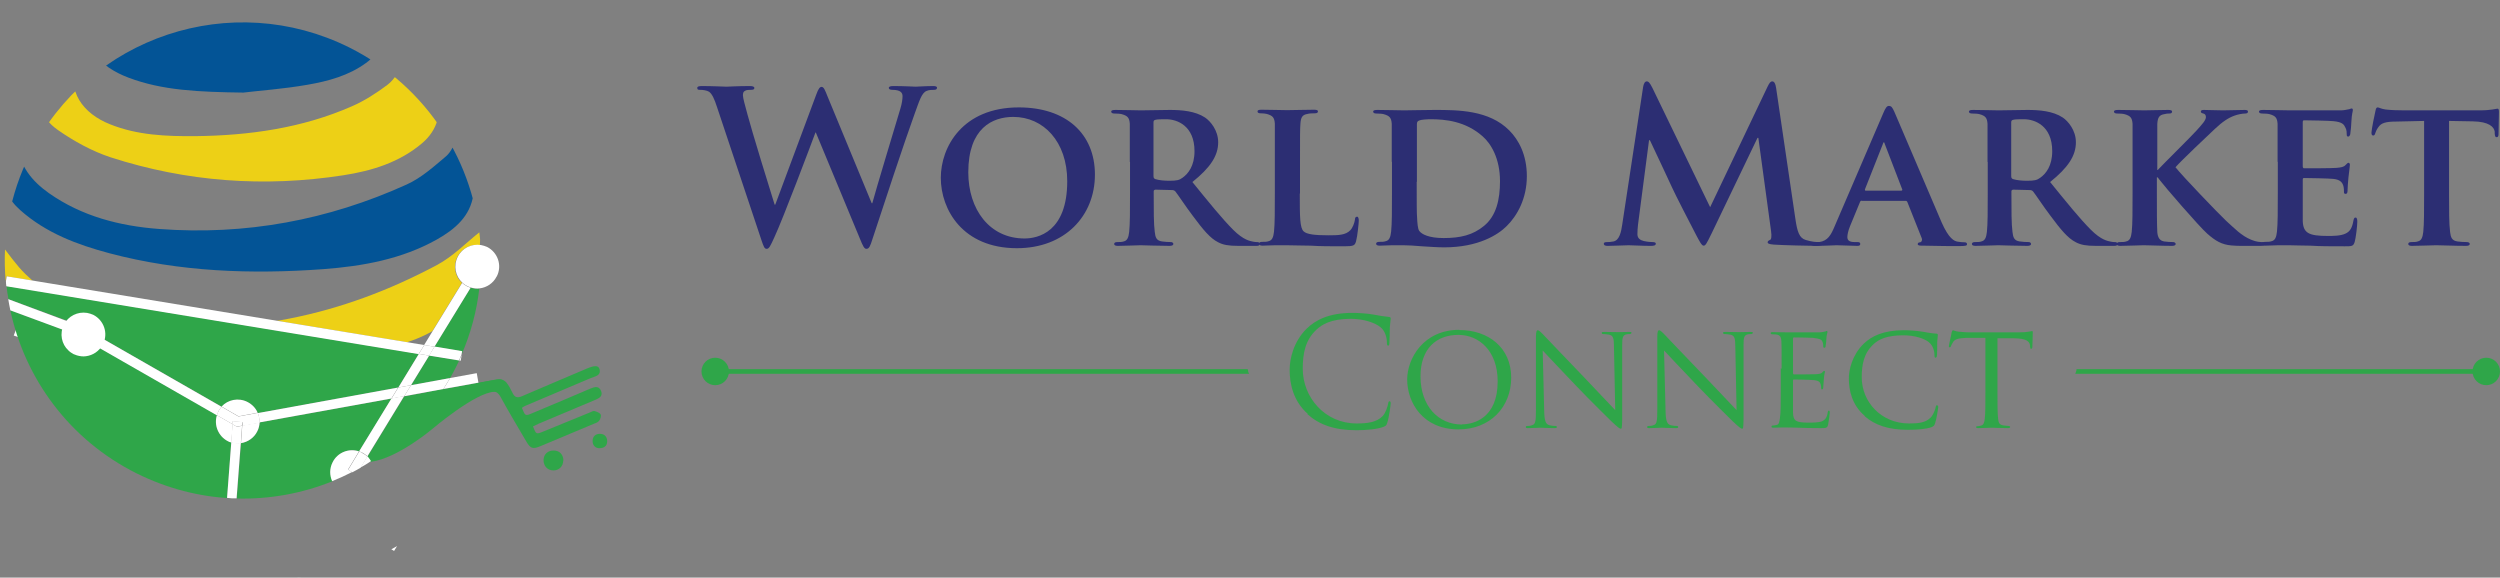<?xml version="1.0" encoding="UTF-8"?>
<svg id="Layer_1" data-name="Layer 1" xmlns="http://www.w3.org/2000/svg" xmlns:xlink="http://www.w3.org/1999/xlink" viewBox="0 0 118.25 27.32">
  <rect x="0" y="0" width="118.25" height="27.32" fill="#808080" stroke="none"/>
  <defs>
    <style>
      .cls-1 {
        fill: #fff;
      }

      .cls-2 {
        fill: #035496;
      }

      .cls-3 {
        clip-path: url(#clippath);
      }

      .cls-4 {
        fill: #edd016;
      }

      .cls-5 {
        fill: #2c2e73;
      }

      .cls-6 {
        fill: none;
      }

      .cls-7 {
        fill: #2fa649;
      }
    </style>
    <clipPath id="clippath">
      <path class="cls-6" d="M20.05,16.32l1.8-2.94c-.33-.3-.43-.8-.22-1.22,.21-.42,.66-.63,1.1-.56-.25-3.86-2.49-7.49-6.2-9.35C10.96-.53,4.2,1.72,1.42,7.28,.45,9.22,.09,11.29,.27,13.3l.04-.23,19.74,3.25Z"/>
    </clipPath>
  </defs>
  <path class="cls-1" d="M.83,15.39l-.18,.48,1.13,.42c-.04-.19-.08-.39-.11-.59l-.84-.31Z"/>
  <path class="cls-1" d="M14.27,27.32h0c-.09-.01-.17-.02-.26-.02l.26,.02Z"/>
  <path class="cls-1" d="M18.64,26.06l.14-.23c-.09,.05-.18,.1-.27,.15l.13,.08Z"/>
  <path class="cls-1" d="M1.51,14.99h.07c0-.08-.02-.16-.03-.25l-.04,.25Z"/>
  <g>
    <g>
      <path class="cls-7" d="M24.69,19.3c.15,.38,.16,.38,.47,.25,.93-.39,1.86-.78,2.79-1.18,.2-.08,.38-.12,.48,.12,.09,.22-.05,.33-.24,.41-.91,.38-1.81,.76-2.71,1.14-.09,.04-.18,.09-.27,.13,.15,.38,.15,.38,.49,.24,.73-.3,1.46-.6,2.2-.9,.07-.03,.15-.08,.21-.07,.11,.03,.25,.08,.3,.16,.04,.07-.01,.22-.07,.3-.05,.07-.15,.11-.24,.14-.84,.35-1.69,.71-2.53,1.06-.38,.16-.48,.12-.69-.24-.4-.69-.82-1.38-1.2-2.08-.13-.23-.27-.31-.52-.24-.18,.05-.37,.11-.56,.1-.11,0-.22-.12-.33-.19,.08-.1,.14-.27,.23-.29,.38-.1,.76-.17,1.15-.22,.09-.01,.23,.07,.3,.15,.12,.15,.21,.32,.29,.49,.1,.21,.22,.26,.45,.16,1.01-.44,2.03-.86,3.05-1.3,.38-.16,.57-.17,.62,.03,.07,.31-.22,.33-.41,.41-1.03,.44-2.06,.87-3.09,1.31-.05,.02-.1,.05-.16,.09Z"/>
      <path class="cls-7" d="M26.64,21.79c0,.27-.21,.47-.47,.46-.28,0-.47-.22-.46-.5,.01-.27,.21-.45,.49-.44,.27,0,.45,.2,.45,.48Z"/>
      <path class="cls-7" d="M28.33,21.2c-.17-.01-.3-.13-.3-.34,0-.22,.14-.34,.35-.34,.21,0,.34,.14,.34,.35,0,.21-.12,.33-.39,.33Z"/>
    </g>
    <g>
      <g>
        <path class="cls-7" d="M17.38,21.59c.07,.07,.13,.14,.17,.23,1.34-.86,2.52-2,3.42-3.41l-1.85,.34-1.74,2.85Z"/>
        <path class="cls-7" d="M3.82,15.42l6.67,3.82c.3-.33,.8-.44,1.22-.22,.23,.11,.39,.3,.49,.52l6.64-1.21,.97-1.59L.31,13.53c.02,.21,.05,.41,.09,.62l3.41,1.25h.02Z"/>
        <path class="cls-7" d="M10.94,20.92c-.05-.02-.11-.04-.16-.06-.46-.23-.67-.75-.52-1.23l-6.65-3.81L.49,14.68c.69,3.23,2.79,6.12,5.97,7.71,1.45,.72,2.98,1.11,4.5,1.18l-.22-.02,.2-2.63Z"/>
        <path class="cls-7" d="M22.26,13.61l-1.71,2.79,1.31,.22-.03,.16c.44-1.02,.72-2.07,.84-3.13-.14,.02-.28,0-.42-.04Z"/>
        <path class="cls-7" d="M19.44,18.22l1.85-.34c.1-.17,.19-.34,.28-.52,.05-.1,.1-.21,.15-.31l-1.42-.23-.85,1.4Z"/>
        <path class="cls-7" d="M15.74,21.87c.23-.47,.77-.68,1.25-.52l1.53-2.5-6.24,1.13c0,.14-.04,.28-.11,.42-.16,.31-.45,.51-.77,.56l-.2,2.62c1.56,.04,3.1-.24,4.53-.82-.13-.27-.13-.6,.02-.89Z"/>
        <path class="cls-7" d="M19.63,19.24c.19-.23,.38-.46,.55-.69l3.34-.61c.17-.02,.32,.07,.37,.2,.07,.19-.09,.41-.2,.42-.04,0-.05-.02-.14-.03,0,0-.07-.01-.17,0-.91,.04-2.92,1.75-2.92,1.75s-1.64,1.39-2.9,1.56c-.03,0-.11,.02-.14-.03-.06-.09,.15-.33,.39-.57,.6-.59,1.22-1.25,1.83-1.98Z"/>
      </g>
      <g class="cls-3">
        <g>
          <path class="cls-2" d="M.82,6.79c.1,1.06,.68,1.77,1.5,2.35,1.55,1.09,3.34,1.55,5.2,1.69,4.09,.31,8-.42,11.71-2.1,.69-.31,1.29-.85,1.87-1.34,.26-.22,.38-.59,.58-.94,.41,.88,.84,1.75,.71,2.75-.14,1.02-.86,1.64-1.73,2.13-1.66,.93-3.5,1.26-5.36,1.4-3.41,.25-6.8,.13-10.12-.75-1.54-.41-3-.96-4.21-2.03-.61-.54-.9-1.14-.57-1.94,.16-.4,.29-.81,.43-1.22Z"/>
          <path class="cls-4" d="M22.72,10.95c-.04,1.12,.02,2.36-.79,3.42-.72,.95-1.73,1.55-2.86,1.87-1.45,.4-2.93,.77-4.43,.93-2.59,.28-5.2,.22-7.77-.33-1.95-.42-3.8-1.08-5.41-2.28C.25,13.66-.06,13,.01,11.51c.39,.48,.75,1.03,1.21,1.47,1.4,1.35,3.18,2.04,5.08,2.3,5.1,.69,9.88-.35,14.36-2.74,.77-.41,1.39-1.06,2.06-1.59Z"/>
          <path class="cls-4" d="M3.61,2.91c-.49,1.41,.33,2.47,1.6,2.97,1.29,.52,2.66,.57,4.03,.56,2.56-.03,5.05-.38,7.4-1.41,.6-.26,1.17-.63,1.69-1.02,.32-.24,.52-.64,.84-1.04,.42,.49,.94,1.01,1.34,1.6,.46,.68,.18,1.59-.54,2.2-1.07,.91-2.37,1.31-3.73,1.52-3.74,.58-7.42,.31-11.01-.85-.88-.29-1.73-.76-2.49-1.29-.9-.64-.91-1.26-.2-2.09,.34-.4,.71-.76,1.07-1.14Z"/>
          <path class="cls-2" d="M11.53,4.38c-2.15-.03-3.85-.1-5.46-.71-.32-.12-.64-.28-.92-.47-.64-.44-.67-.99,0-1.38,.79-.46,1.62-.91,2.49-1.2,3.15-1.03,6.23-.77,9.17,.75,.16,.08,.32,.17,.47,.27,.7,.43,.71,.85,.03,1.34-.82,.6-1.79,.86-2.77,1.03-1.14,.2-2.31,.28-3.03,.37Z"/>
          <path class="cls-2" d="M1.37,16.3c3,2.47,6.47,2.9,10.09,2.75,2.38-.1,4.7-.53,6.91-1.42,1.27-.51,2.44-1.18,3.43-2.27-.79,2.04-2.25,3.26-4.2,3.99-2.82,1.06-5.72,1.13-8.67,.74-1.88-.25-3.69-.73-5.32-1.7-.86-.51-1.63-1.21-2.23-2.09Z"/>
          <path class="cls-2" d="M18.03,19.89c-3.23,2.54-8.79,3.11-13.07,.25,4.46,1.49,8.78,1.49,13.07-.25Z"/>
        </g>
      </g>
      <path class="cls-1" d="M22.63,18.1l-.08-.45-1.26,.23c-.1,.18-.21,.35-.32,.52l1.66-.3Z"/>
      <path class="cls-1" d="M10.26,19.64c.02-.05,.04-.11,.06-.16,.04-.09,.1-.17,.16-.24l-6.67-3.82h-.02S.39,14.15,.39,14.15c.03,.18,.06,.35,.1,.53l3.11,1.15,6.65,3.81Z"/>
      <path class="cls-1" d="M12.19,19.53c.06,.14,.09,.3,.08,.45l6.24-1.13,.32-.52-6.64,1.21Z"/>
      <path class="cls-1" d="M19.12,18.74l1.85-.34c.11-.17,.21-.35,.32-.52l-1.85,.34-.32,.52Z"/>
      <path class="cls-1" d="M11.4,20.96c.32-.05,.62-.25,.77-.56,.07-.13,.1-.28,.11-.42l-.82,.15-.06,.83Z"/>
      <path class="cls-1" d="M12.19,19.53c-.09-.22-.26-.4-.49-.52-.42-.21-.92-.11-1.22,.22l.8,.46,.91-.17Z"/>
      <path class="cls-1" d="M10.26,19.64c-.15,.47,.07,1,.52,1.23,.05,.03,.1,.05,.16,.06l.07-.86-.75-.43Z"/>
      <path class="cls-1" d="M12.19,19.53l-.91,.17-.8-.46c-.06,.07-.12,.15-.16,.24-.03,.05-.05,.11-.06,.16l.75,.43v-.14s.47,.04,.47,.04v.18s.8-.15,.8-.15c0-.16-.02-.31-.08-.45Z"/>
      <path class="cls-1" d="M23.49,13.08c-.16,.32-.47,.52-.8,.56-.14,.02-.28,0-.42-.04-.05-.02-.11-.04-.16-.06-.09-.05-.17-.1-.24-.17-.33-.3-.43-.8-.22-1.22,.21-.42,.66-.63,1.1-.56,.1,.02,.2,.05,.29,.09,.51,.26,.72,.88,.46,1.39Z"/>
      <path class="cls-1" d="M4.86,16.29c-.16,.32-.47,.52-.8,.56-.14,.02-.28,0-.42-.04-.05-.02-.11-.04-.16-.06-.09-.05-.17-.1-.24-.17-.33-.3-.43-.8-.22-1.22,.21-.42,.66-.63,1.1-.56,.1,.02,.2,.05,.29,.09,.51,.26,.72,.88,.46,1.39Z"/>
      <path class="cls-1" d="M17.06,22.11c.17-.09,.33-.19,.49-.3-.05-.08-.11-.16-.17-.23l-.32,.52Z"/>
      <path class="cls-1" d="M16.46,22.21l.52-.86c-.48-.16-1.02,.05-1.25,.52-.15,.29-.14,.62-.02,.89,.32-.13,.63-.27,.94-.43l-.19-.12Z"/>
      <path class="cls-1" d="M10.94,20.92l-.2,2.63,.22,.02c.08,0,.16,0,.23,0l.2-2.62c-.15,.02-.31,.01-.46-.04Z"/>
      <path class="cls-1" d="M11.2,20.18l-.07-.04-.13-.07-.07,.86c.15,.05,.31,.06,.46,.04l.06-.83-.26,.05Z"/>
      <polygon class="cls-1" points="11.2 20.18 11.46 20.13 11.47 19.96 11.02 19.92 11 20.07 11.13 20.14 11.2 20.18"/>
      <path class="cls-1" d="M21.86,13.38l-1.8,2.94,.49,.08,1.71-2.79c-.05-.02-.11-.04-.16-.06-.09-.05-.17-.1-.24-.17Z"/>
      <polygon class="cls-1" points="18.84 18.33 19.44 18.22 20.3 16.82 19.81 16.74 18.84 18.33"/>
      <path class="cls-1" d="M16.99,21.35s.09,.03,.13,.05c.1,.05,.18,.11,.26,.18l1.74-2.85-.6,.11-1.53,2.5Z"/>
      <polygon class="cls-1" points="18.52 18.85 19.12 18.74 19.44 18.22 18.84 18.33 18.52 18.85"/>
      <path class="cls-1" d="M17.12,21.41s-.09-.04-.13-.05l-.52,.86,.19,.12c.14-.07,.27-.14,.4-.22l.32-.52c-.07-.07-.16-.13-.26-.18Z"/>
      <path class="cls-1" d="M21.79,17.07l.05-.29c-.04,.09-.08,.18-.12,.28h.08Z"/>
      <path class="cls-1" d="M20.07,16.32L.32,13.07l-.04,.23c0,.08,.01,.16,.02,.24l19.5,3.21,.26-.42Z"/>
      <path class="cls-1" d="M20.55,16.4l-.26,.42,1.42,.23c.04-.09,.08-.18,.12-.28l.03-.16-1.31-.22Z"/>
      <polygon class="cls-1" points="19.81 16.74 20.3 16.82 20.55 16.4 20.07 16.32 19.81 16.74"/>
    </g>
  </g>
  <g>
    <path class="cls-5" d="M33.91,5.05c-.12-.37-.23-.61-.37-.71-.11-.07-.31-.09-.4-.09-.1,0-.16,0-.16-.09,0-.07,.08-.09,.22-.09,.52,0,1.07,.03,1.16,.03s.53-.03,1.11-.03c.14,0,.21,.03,.21,.09,0,.08-.08,.09-.18,.09-.08,0-.18,0-.25,.04-.09,.04-.11,.11-.11,.22,0,.13,.1,.47,.22,.92,.17,.66,1.1,3.69,1.28,4.25h.03l1.94-5.21c.1-.28,.17-.36,.25-.36,.11,0,.16,.15,.29,.47l2.08,5.03h.03c.18-.67,.98-3.31,1.33-4.48,.07-.23,.1-.44,.1-.58,0-.16-.09-.3-.48-.3-.1,0-.17-.03-.17-.09,0-.07,.08-.09,.23-.09,.53,0,.95,.03,1.04,.03,.07,0,.5-.03,.83-.03,.11,0,.18,.02,.18,.08,0,.07-.05,.1-.14,.1-.1,0-.24,0-.35,.05-.24,.09-.35,.49-.56,1.06-.46,1.26-1.51,4.44-2,5.94-.11,.35-.16,.47-.29,.47-.1,0-.16-.12-.31-.49l-2.08-5.01h-.02c-.19,.51-1.52,4.05-1.95,4.97-.19,.41-.24,.53-.36,.53-.1,0-.14-.11-.23-.37l-2.12-6.35Z"/>
    <path class="cls-5" d="M44.5,8.41c0-1.45,1.02-3.33,3.69-3.33,2.22,0,3.6,1.23,3.6,3.18s-1.42,3.48-3.69,3.48c-2.56,0-3.6-1.82-3.6-3.33Zm5.98,.16c0-1.88-1.13-3.04-2.55-3.04-.98,0-2.13,.52-2.13,2.62,0,1.75,1,3.13,2.66,3.13,.62,0,2.02-.29,2.02-2.71Z"/>
    <path class="cls-5" d="M53.44,7.66c0-1.29,0-1.53,0-1.8-.02-.29-.1-.38-.38-.46-.07-.02-.22-.03-.35-.03-.09,0-.15-.03-.15-.09s.07-.08,.2-.08c.46,0,1.02,.02,1.2,.02,.3,0,1.1-.02,1.37-.02,.56,0,1.2,.05,1.67,.36,.25,.17,.62,.6,.62,1.17,0,.63-.36,1.19-1.22,1.88,.78,.96,1.4,1.73,1.93,2.26,.49,.49,.8,.53,.94,.56,.09,.02,.14,.02,.21,.02s.11,.05,.11,.09c0,.07-.06,.09-.17,.09h-.84c-.49,0-.73-.05-.96-.17-.38-.19-.71-.59-1.2-1.25-.35-.46-.72-1.03-.83-1.16-.05-.05-.1-.06-.16-.06l-.79-.02s-.07,.02-.07,.07v.12c0,.79,0,1.45,.05,1.81,.03,.25,.07,.41,.34,.45,.13,.02,.32,.03,.43,.03,.07,0,.11,.05,.11,.09,0,.06-.07,.09-.18,.09-.51,0-1.24-.03-1.37-.03-.17,0-.73,.03-1.08,.03-.11,0-.17-.03-.17-.09,0-.04,.03-.09,.14-.09,.13,0,.23,0,.31-.03,.18-.04,.23-.2,.26-.45,.04-.36,.04-1.03,.04-1.81v-1.5Zm1.12,.66c0,.09,.02,.12,.08,.15,.19,.06,.45,.08,.67,.08,.35,0,.47-.03,.62-.14,.27-.19,.57-.56,.57-1.26,0-1.2-.82-1.51-1.34-1.51-.22,0-.43,0-.52,.03-.06,.02-.08,.05-.08,.12v2.53Z"/>
    <path class="cls-5" d="M61.48,9.16c0,1.09,0,1.63,.19,1.79,.15,.13,.49,.18,1.17,.18,.47,0,.81-.01,1.03-.24,.11-.11,.2-.35,.22-.51,0-.08,.03-.13,.1-.13,.06,0,.08,.09,.08,.19s-.06,.73-.13,.98c-.06,.19-.1,.23-.56,.23-.63,0-1.14,0-1.58-.03-.44,0-.81-.02-1.17-.02-.1,0-.29,0-.5,0-.21,0-.43,.02-.61,.02-.11,0-.17-.03-.17-.09,0-.04,.03-.09,.14-.09,.13,0,.23,0,.31-.03,.18-.04,.23-.2,.26-.45,.04-.36,.04-1.03,.04-1.81v-1.5c0-1.29,0-1.53,0-1.8-.02-.29-.1-.38-.38-.46-.07-.02-.18-.03-.29-.03-.1,0-.15-.03-.15-.09s.06-.08,.19-.08c.41,0,.97,.02,1.21,.02,.21,0,.93-.02,1.27-.02,.13,0,.19,.02,.19,.08s-.05,.09-.16,.09c-.1,0-.24,0-.34,.03-.24,.04-.31,.16-.33,.46-.02,.27-.02,.51-.02,1.8v1.5Z"/>
    <path class="cls-5" d="M65.83,7.66c0-1.29,0-1.53,0-1.8-.02-.29-.1-.38-.38-.46-.07-.02-.22-.03-.35-.03-.09,0-.15-.03-.15-.09s.07-.08,.2-.08c.46,0,1.02,.02,1.27,.02,.27,0,.9-.02,1.43-.02,1.1,0,2.58,0,3.54,.97,.44,.44,.83,1.15,.83,2.16,0,1.07-.46,1.88-.96,2.37-.4,.4-1.33,1-2.95,1-.32,0-.7-.03-1.05-.05-.35-.03-.67-.05-.89-.05-.1,0-.29,0-.5,0-.21,0-.43,.02-.61,.02-.11,0-.17-.03-.17-.09,0-.04,.03-.09,.14-.09,.13,0,.23,0,.31-.03,.18-.04,.23-.2,.26-.45,.04-.36,.04-1.03,.04-1.81v-1.5Zm1.18,.94c0,.9,0,1.55,.02,1.72,.01,.21,.03,.51,.1,.6,.11,.16,.46,.34,1.15,.34,.8,0,1.39-.14,1.92-.58,.57-.47,.75-1.23,.75-2.11,0-1.08-.43-1.78-.82-2.12-.81-.72-1.77-.81-2.46-.81-.18,0-.47,.02-.54,.06-.08,.03-.11,.07-.11,.17,0,.29,0,.99,0,1.66v1.07Z"/>
    <path class="cls-5" d="M77.72,4.11c.03-.17,.09-.26,.17-.26s.14,.05,.27,.31l2.73,5.64,2.72-5.71c.08-.16,.13-.24,.22-.24s.15,.1,.18,.31l.91,6.18c.09,.63,.19,.92,.49,1.01,.29,.09,.49,.1,.62,.1,.09,0,.16,0,.16,.07,0,.08-.12,.11-.26,.11-.25,0-1.63-.03-2.03-.06-.23-.02-.29-.05-.29-.11,0-.05,.04-.08,.11-.11,.06-.02,.09-.15,.05-.43l-.6-4.4h-.04l-2.18,4.54c-.23,.47-.28,.56-.37,.56s-.19-.2-.35-.5c-.24-.46-1.03-1.99-1.15-2.27-.09-.21-.69-1.47-1.04-2.22h-.04l-.52,3.98c-.02,.18-.03,.31-.03,.47,0,.19,.13,.28,.3,.32,.18,.04,.32,.05,.42,.05,.08,0,.15,.02,.15,.07,0,.09-.09,.11-.24,.11-.42,0-.87-.03-1.05-.03-.19,0-.67,.03-.99,.03-.1,0-.18-.02-.18-.11,0-.05,.06-.07,.16-.07,.08,0,.15,0,.3-.03,.28-.06,.36-.45,.41-.79l.99-6.52Z"/>
    <path class="cls-5" d="M88.06,9.49s-.06,0-.08,.06l-.47,1.14c-.09,.21-.13,.42-.13,.52,0,.15,.08,.24,.35,.24h.13c.11,0,.13,.04,.13,.09,0,.07-.05,.09-.14,.09-.29,0-.7-.03-.98-.03-.09,0-.56,.03-1.02,.03-.11,0-.16-.02-.16-.09,0-.05,.03-.09,.1-.09,.08,0,.18,0,.26,0,.4-.06,.55-.32,.73-.75l2.3-5.35c.1-.24,.17-.34,.26-.34,.13,0,.17,.08,.26,.27,.21,.47,1.68,3.95,2.24,5.24,.34,.77,.59,.88,.75,.91,.13,.02,.23,.03,.33,.03,.08,0,.12,.03,.12,.09,0,.07-.05,.09-.38,.09-.31,0-.95,0-1.69-.02-.16,0-.26,0-.26-.07,0-.05,.02-.08,.11-.09,.06,0,.12-.09,.08-.19l-.68-1.71c-.02-.05-.05-.06-.09-.06h-2.07Zm1.88-.47s.05-.02,.04-.05l-.83-2.16s-.02-.08-.04-.08c-.03,0-.04,.05-.05,.08l-.85,2.15s0,.06,.03,.06h1.7Z"/>
    <path class="cls-5" d="M94.01,7.66c0-1.29,0-1.53,0-1.8-.02-.29-.1-.38-.38-.46-.07-.02-.22-.03-.35-.03-.09,0-.15-.03-.15-.09s.07-.08,.2-.08c.46,0,1.02,.02,1.2,.02,.3,0,1.1-.02,1.37-.02,.56,0,1.2,.05,1.67,.36,.25,.17,.62,.6,.62,1.17,0,.63-.36,1.19-1.22,1.88,.78,.96,1.4,1.73,1.93,2.26,.49,.49,.8,.53,.94,.56,.09,.02,.14,.02,.21,.02s.11,.05,.11,.09c0,.07-.06,.09-.17,.09h-.84c-.49,0-.73-.05-.96-.17-.38-.19-.71-.59-1.2-1.25-.35-.46-.72-1.03-.83-1.16-.05-.05-.1-.06-.16-.06l-.79-.02s-.07,.02-.07,.07v.12c0,.79,0,1.45,.05,1.81,.03,.25,.07,.41,.34,.45,.13,.02,.32,.03,.43,.03,.07,0,.11,.05,.11,.09,0,.06-.07,.09-.18,.09-.51,0-1.24-.03-1.37-.03-.17,0-.73,.03-1.08,.03-.11,0-.17-.03-.17-.09,0-.04,.03-.09,.14-.09,.13,0,.23,0,.31-.03,.18-.04,.23-.2,.26-.45,.04-.36,.04-1.03,.04-1.81v-1.5Zm1.12,.66c0,.09,.02,.12,.08,.15,.19,.06,.45,.08,.67,.08,.35,0,.47-.03,.62-.14,.27-.19,.57-.56,.57-1.26,0-1.2-.82-1.51-1.34-1.51-.22,0-.43,0-.52,.03-.06,.02-.08,.05-.08,.12v2.53Z"/>
    <path class="cls-5" d="M102.02,8.04h.04c.3-.32,1.58-1.58,1.84-1.87,.25-.28,.44-.48,.44-.63,0-.09-.04-.15-.12-.17-.08-.02-.12-.04-.12-.09,0-.06,.05-.08,.14-.08,.19,0,.67,.02,.91,.02,.27,0,.76-.02,1.03-.02,.09,0,.15,.02,.15,.08s-.05,.09-.13,.09c-.13,0-.35,.04-.51,.1-.28,.1-.56,.28-.93,.63-.28,.26-1.59,1.5-1.86,1.81,.31,.4,2.04,2.2,2.38,2.52,.39,.35,.73,.72,1.2,.91,.26,.11,.44,.11,.54,.11,.07,0,.12,.04,.12,.09,0,.06-.05,.09-.21,.09h-.77c-.26,0-.42,0-.61-.02-.47-.04-.76-.22-1.14-.55s-2.07-2.29-2.26-2.55l-.09-.12h-.04v.77c0,.78,0,1.45,.02,1.82,.02,.24,.1,.4,.32,.44,.12,.02,.32,.03,.43,.03,.07,0,.12,.05,.12,.09,0,.06-.07,.09-.17,.09-.49,0-1.12-.03-1.34-.03-.2,0-.76,.03-1.11,.03-.11,0-.17-.03-.17-.09,0-.04,.03-.09,.14-.09,.13,0,.23,0,.31-.03,.18-.04,.23-.2,.26-.45,.04-.36,.04-1.03,.04-1.81v-1.5c0-1.29,0-1.53,0-1.8-.02-.29-.1-.38-.38-.46-.07-.02-.22-.03-.35-.03-.09,0-.15-.03-.15-.09s.07-.08,.2-.08c.46,0,1.02,.02,1.23,.02s.84-.02,1.13-.02c.13,0,.19,.02,.19,.08s-.05,.09-.12,.09c-.09,0-.14,0-.25,.03-.24,.04-.31,.16-.33,.46,0,.27,0,.51,0,1.8v.38Z"/>
    <path class="cls-5" d="M107.73,7.66c0-1.29,0-1.53,0-1.8-.02-.29-.1-.38-.38-.46-.07-.02-.22-.03-.35-.03-.09,0-.15-.03-.15-.09s.07-.08,.2-.08c.46,0,1.02,.02,1.27,.02,.28,0,2.23,0,2.4,0,.16,0,.3-.04,.37-.05,.05,0,.1-.04,.14-.04,.05,0,.06,.04,.06,.08,0,.06-.05,.16-.07,.55,0,.09-.03,.46-.05,.56,0,.04-.03,.14-.1,.14-.06,0-.07-.04-.07-.11,0-.06,0-.21-.06-.31-.07-.15-.14-.27-.58-.31-.15-.02-1.2-.04-1.38-.04-.04,0-.06,.03-.06,.08v2.1s0,.09,.06,.09c.2,0,1.34,0,1.54-.02,.21-.02,.34-.04,.42-.13,.07-.06,.1-.11,.14-.11s.07,.04,.07,.09-.02,.19-.07,.62c-.02,.17-.04,.51-.04,.57,0,.07,0,.19-.09,.19-.06,0-.08-.03-.08-.07,0-.09,0-.2-.03-.31-.05-.17-.16-.3-.49-.33-.16-.02-1.16-.04-1.38-.04-.04,0-.05,.04-.05,.09v.68c0,.29,0,1.01,0,1.26,.02,.58,.29,.71,1.19,.71,.23,0,.6,0,.83-.11,.22-.1,.32-.28,.38-.63,.02-.09,.04-.13,.1-.13,.07,0,.08,.11,.08,.2,0,.19-.07,.77-.12,.94-.06,.22-.14,.22-.47,.22-.66,0-1.19,0-1.62-.03-.43,0-.76-.02-1.02-.02-.1,0-.29,0-.5,0-.21,0-.43,.02-.61,.02-.11,0-.17-.03-.17-.09,0-.04,.03-.09,.14-.09,.13,0,.23,0,.31-.03,.18-.04,.23-.2,.26-.45,.04-.36,.04-1.03,.04-1.81v-1.5Z"/>
    <path class="cls-5" d="M114.66,5.72l-1.31,.03c-.51,0-.72,.07-.85,.26-.09,.12-.13,.23-.15,.29-.02,.07-.04,.11-.1,.11s-.08-.05-.08-.14c0-.14,.17-.96,.19-1.03,.02-.11,.05-.16,.1-.16,.07,0,.16,.07,.38,.1,.26,.03,.59,.04,.88,.04h3.57c.28,0,.47-.02,.6-.04,.14-.02,.21-.04,.24-.04,.06,0,.07,.05,.07,.18,0,.18-.02,.81-.02,1.03,0,.09-.03,.14-.08,.14-.07,0-.09-.04-.1-.17v-.09c-.03-.22-.26-.48-1.05-.49l-1.11-.02v3.44c0,.78,0,1.45,.05,1.82,.03,.24,.08,.4,.34,.44,.12,.02,.32,.03,.45,.03,.1,0,.14,.05,.14,.09,0,.06-.07,.09-.17,.09-.58,0-1.17-.03-1.42-.03-.2,0-.8,.03-1.15,.03-.11,0-.17-.03-.17-.09,0-.04,.03-.09,.14-.09,.13,0,.24,0,.31-.03,.18-.04,.23-.2,.26-.45,.04-.36,.04-1.03,.04-1.81v-3.44Z"/>
  </g>
  <g>
    <path class="cls-7" d="M61.86,19.58c-.69-.61-.86-1.42-.86-2.09,0-.47,.16-1.3,.79-1.93,.42-.42,1.07-.76,2.16-.76,.28,0,.68,.02,1.02,.08,.27,.05,.49,.09,.72,.11,.08,0,.09,.04,.09,.08,0,.06-.02,.14-.04,.4-.01,.23-.01,.62-.02,.73,0,.11-.02,.15-.06,.15-.05,0-.06-.05-.06-.15,0-.28-.11-.57-.3-.72-.25-.21-.79-.4-1.41-.4-.94,0-1.38,.28-1.63,.52-.52,.49-.64,1.12-.64,1.84,0,1.35,1.04,2.59,2.55,2.59,.53,0,.95-.06,1.23-.35,.15-.16,.24-.47,.26-.59,.01-.08,.03-.11,.07-.11,.04,0,.05,.05,.05,.11,0,.05-.08,.66-.16,.9-.04,.13-.06,.15-.18,.2-.28,.11-.82,.16-1.27,.16-1.06,0-1.77-.26-2.33-.76Z"/>
    <path class="cls-7" d="M69.02,15.61c1.4,0,2.46,.85,2.46,2.25s-1,2.45-2.49,2.45c-1.7,0-2.43-1.28-2.43-2.36,0-.97,.75-2.35,2.47-2.35Zm.14,4.46c.56,0,1.68-.3,1.68-2.03,0-1.44-.88-2.2-1.86-2.2-1.04,0-1.79,.65-1.79,1.96,0,1.4,.84,2.28,1.96,2.28Z"/>
    <path class="cls-7" d="M73.04,19.42c.01,.49,.07,.64,.24,.69,.11,.03,.25,.04,.31,.04,.03,0,.05,.02,.05,.05,0,.04-.04,.05-.11,.05-.35,0-.6-.02-.66-.02s-.32,.02-.6,.02c-.06,0-.1,0-.1-.05,0-.03,.02-.05,.05-.05,.05,0,.16,0,.25-.04,.16-.04,.18-.2,.18-.75v-3.44c0-.24,.04-.3,.08-.3,.07,0,.18,.12,.24,.18,.1,.1,1,1.06,1.96,2.05,.61,.64,1.28,1.35,1.47,1.55l-.06-3.01c0-.39-.04-.52-.23-.56-.11-.02-.25-.03-.3-.03-.04,0-.05-.04-.05-.06,0-.04,.05-.04,.12-.04,.28,0,.58,.01,.65,.01s.28-.01,.53-.01c.06,0,.11,0,.11,.04,0,.02-.03,.06-.07,.06-.03,0-.08,0-.15,.01-.2,.04-.22,.16-.22,.52v3.52c-.01,.4-.02,.43-.06,.43-.06,0-.13-.05-.47-.37-.06-.06-.96-.94-1.62-1.63-.72-.76-1.42-1.49-1.61-1.7l.07,2.83Z"/>
    <path class="cls-7" d="M78.78,19.42c.01,.49,.07,.64,.24,.69,.11,.03,.25,.04,.31,.04,.03,0,.05,.02,.05,.05,0,.04-.04,.05-.11,.05-.35,0-.6-.02-.66-.02s-.32,.02-.6,.02c-.06,0-.1,0-.1-.05,0-.03,.02-.05,.05-.05,.05,0,.16,0,.25-.04,.16-.04,.18-.2,.18-.75v-3.44c0-.24,.04-.3,.08-.3,.07,0,.18,.12,.24,.18,.1,.1,1,1.06,1.96,2.05,.61,.64,1.28,1.35,1.47,1.55l-.06-3.01c0-.39-.04-.52-.23-.56-.11-.02-.25-.03-.3-.03-.04,0-.05-.04-.05-.06,0-.04,.05-.04,.12-.04,.28,0,.58,.01,.65,.01s.28-.01,.53-.01c.06,0,.11,0,.11,.04,0,.02-.03,.06-.07,.06-.03,0-.08,0-.15,.01-.2,.04-.22,.16-.22,.52v3.52c-.01,.4-.02,.43-.06,.43-.06,0-.13-.05-.47-.37-.06-.06-.96-.94-1.62-1.63-.72-.76-1.42-1.49-1.61-1.7l.07,2.83Z"/>
    <path class="cls-7" d="M84.27,17.44c0-.93,0-1.1-.01-1.29-.01-.2-.05-.3-.25-.33-.05,0-.16-.01-.21-.01-.02,0-.05-.03-.05-.05,0-.04,.03-.05,.1-.05,.28,0,.69,.01,.72,.01,.04,0,1.34,0,1.48,0,.12,0,.23-.03,.28-.04,.03,0,.06-.03,.08-.03,.02,0,.03,.03,.03,.06,0,.04-.04,.11-.05,.28,0,.06-.02,.32-.04,.4,0,.03-.03,.06-.06,.06-.04,0-.05-.03-.05-.08,0-.04,0-.14-.04-.21-.04-.1-.11-.14-.45-.18-.11-.01-.83-.02-.9-.02-.03,0-.04,.02-.04,.06v1.63s0,.06,.04,.06c.08,0,.9,0,1.04-.01,.15-.01,.24-.02,.3-.08,.04-.04,.07-.08,.09-.08s.04,.01,.04,.05-.04,.13-.05,.33c-.01,.12-.03,.35-.03,.39,0,.05-.01,.11-.06,.11-.03,0-.04-.02-.04-.06,0-.06,0-.12-.03-.2-.02-.08-.08-.16-.32-.18-.17-.02-.83-.03-.94-.03-.04,0-.04,.02-.04,.04v.5c0,.2,0,.9,0,1.02,.01,.4,.13,.48,.74,.48,.16,0,.46,0,.62-.06,.16-.07,.25-.18,.28-.42,.01-.07,.03-.09,.06-.09s.04,.05,.04,.09-.05,.45-.08,.58c-.04,.16-.11,.16-.35,.16-.47,0-.83-.01-1.08-.02-.26-.01-.42-.01-.52-.01-.01,0-.13,0-.27,0-.12,0-.26,.01-.36,.01-.06,0-.1-.01-.1-.05,0-.02,.01-.05,.05-.05,.06,0,.13-.02,.19-.03,.12-.02,.13-.14,.16-.32,.04-.25,.04-.72,.04-1.3v-1.06Z"/>
    <path class="cls-7" d="M88.21,19.68c-.61-.52-.76-1.21-.76-1.78,0-.4,.15-1.1,.7-1.64,.37-.36,.94-.64,1.89-.64,.25,0,.6,.02,.9,.07,.23,.04,.43,.08,.64,.09,.06,0,.08,.03,.08,.06,0,.05-.01,.12-.03,.34,0,.2,0,.53-.01,.61,0,.09-.04,.13-.07,.13-.04,0-.05-.04-.05-.13,0-.23-.1-.47-.26-.6-.22-.18-.67-.33-1.22-.33-.8,0-1.18,.21-1.4,.42-.46,.42-.56,.96-.56,1.57,0,1.15,.91,2.18,2.24,2.18,.47,0,.78-.04,1.02-.28,.13-.13,.22-.39,.24-.5,.01-.06,.02-.08,.06-.08,.03,0,.06,.04,.06,.08s-.08,.57-.15,.77c-.04,.11-.05,.13-.16,.18-.25,.1-.72,.13-1.12,.13-.93,0-1.56-.22-2.05-.64Z"/>
    <path class="cls-7" d="M94.48,18.5c0,.58,0,1.05,.03,1.3,.02,.18,.05,.29,.24,.32,.08,.01,.23,.03,.28,.03,.04,0,.05,.03,.05,.05,0,.03-.03,.05-.1,.05-.34,0-.73-.02-.77-.02-.03,0-.46,.02-.64,.02-.07,0-.1-.01-.1-.05,0-.02,.01-.04,.05-.04,.06,0,.13-.01,.18-.03,.13-.03,.16-.15,.18-.33,.03-.25,.03-.72,.03-1.3v-2.52h-.9c-.39,.02-.54,.06-.63,.2-.07,.11-.08,.15-.1,.19-.01,.05-.04,.06-.06,.06-.01,0-.04-.01-.04-.05,0-.06,.13-.6,.13-.65,.01-.04,.04-.11,.06-.11,.04,0,.11,.05,.28,.07,.18,.02,.42,.03,.49,.03h2.35c.2,0,.35-.01,.45-.03,.09-.01,.15-.03,.18-.03s.03,.04,.03,.07c0,.18-.02,.61-.02,.69,0,.05-.03,.08-.06,.08s-.04-.02-.05-.11v-.06c-.03-.18-.16-.32-.76-.33h-.78s0,2.51,0,2.51Z"/>
  </g>
  <g>
    <path class="cls-7" d="M98.22,17.46c0,.07-.03,.15-.06,.22h19.19v-.22h-19.12Z"/>
    <circle class="cls-7" cx="117.6" cy="17.57" r=".65"/>
  </g>
  <g>
    <path class="cls-7" d="M59.02,17.5s0-.02,0-.04h-25.19v.22h25.25c-.03-.06-.05-.12-.05-.19Z"/>
    <circle class="cls-7" cx="33.83" cy="17.57" r=".65"/>
  </g>
</svg>
